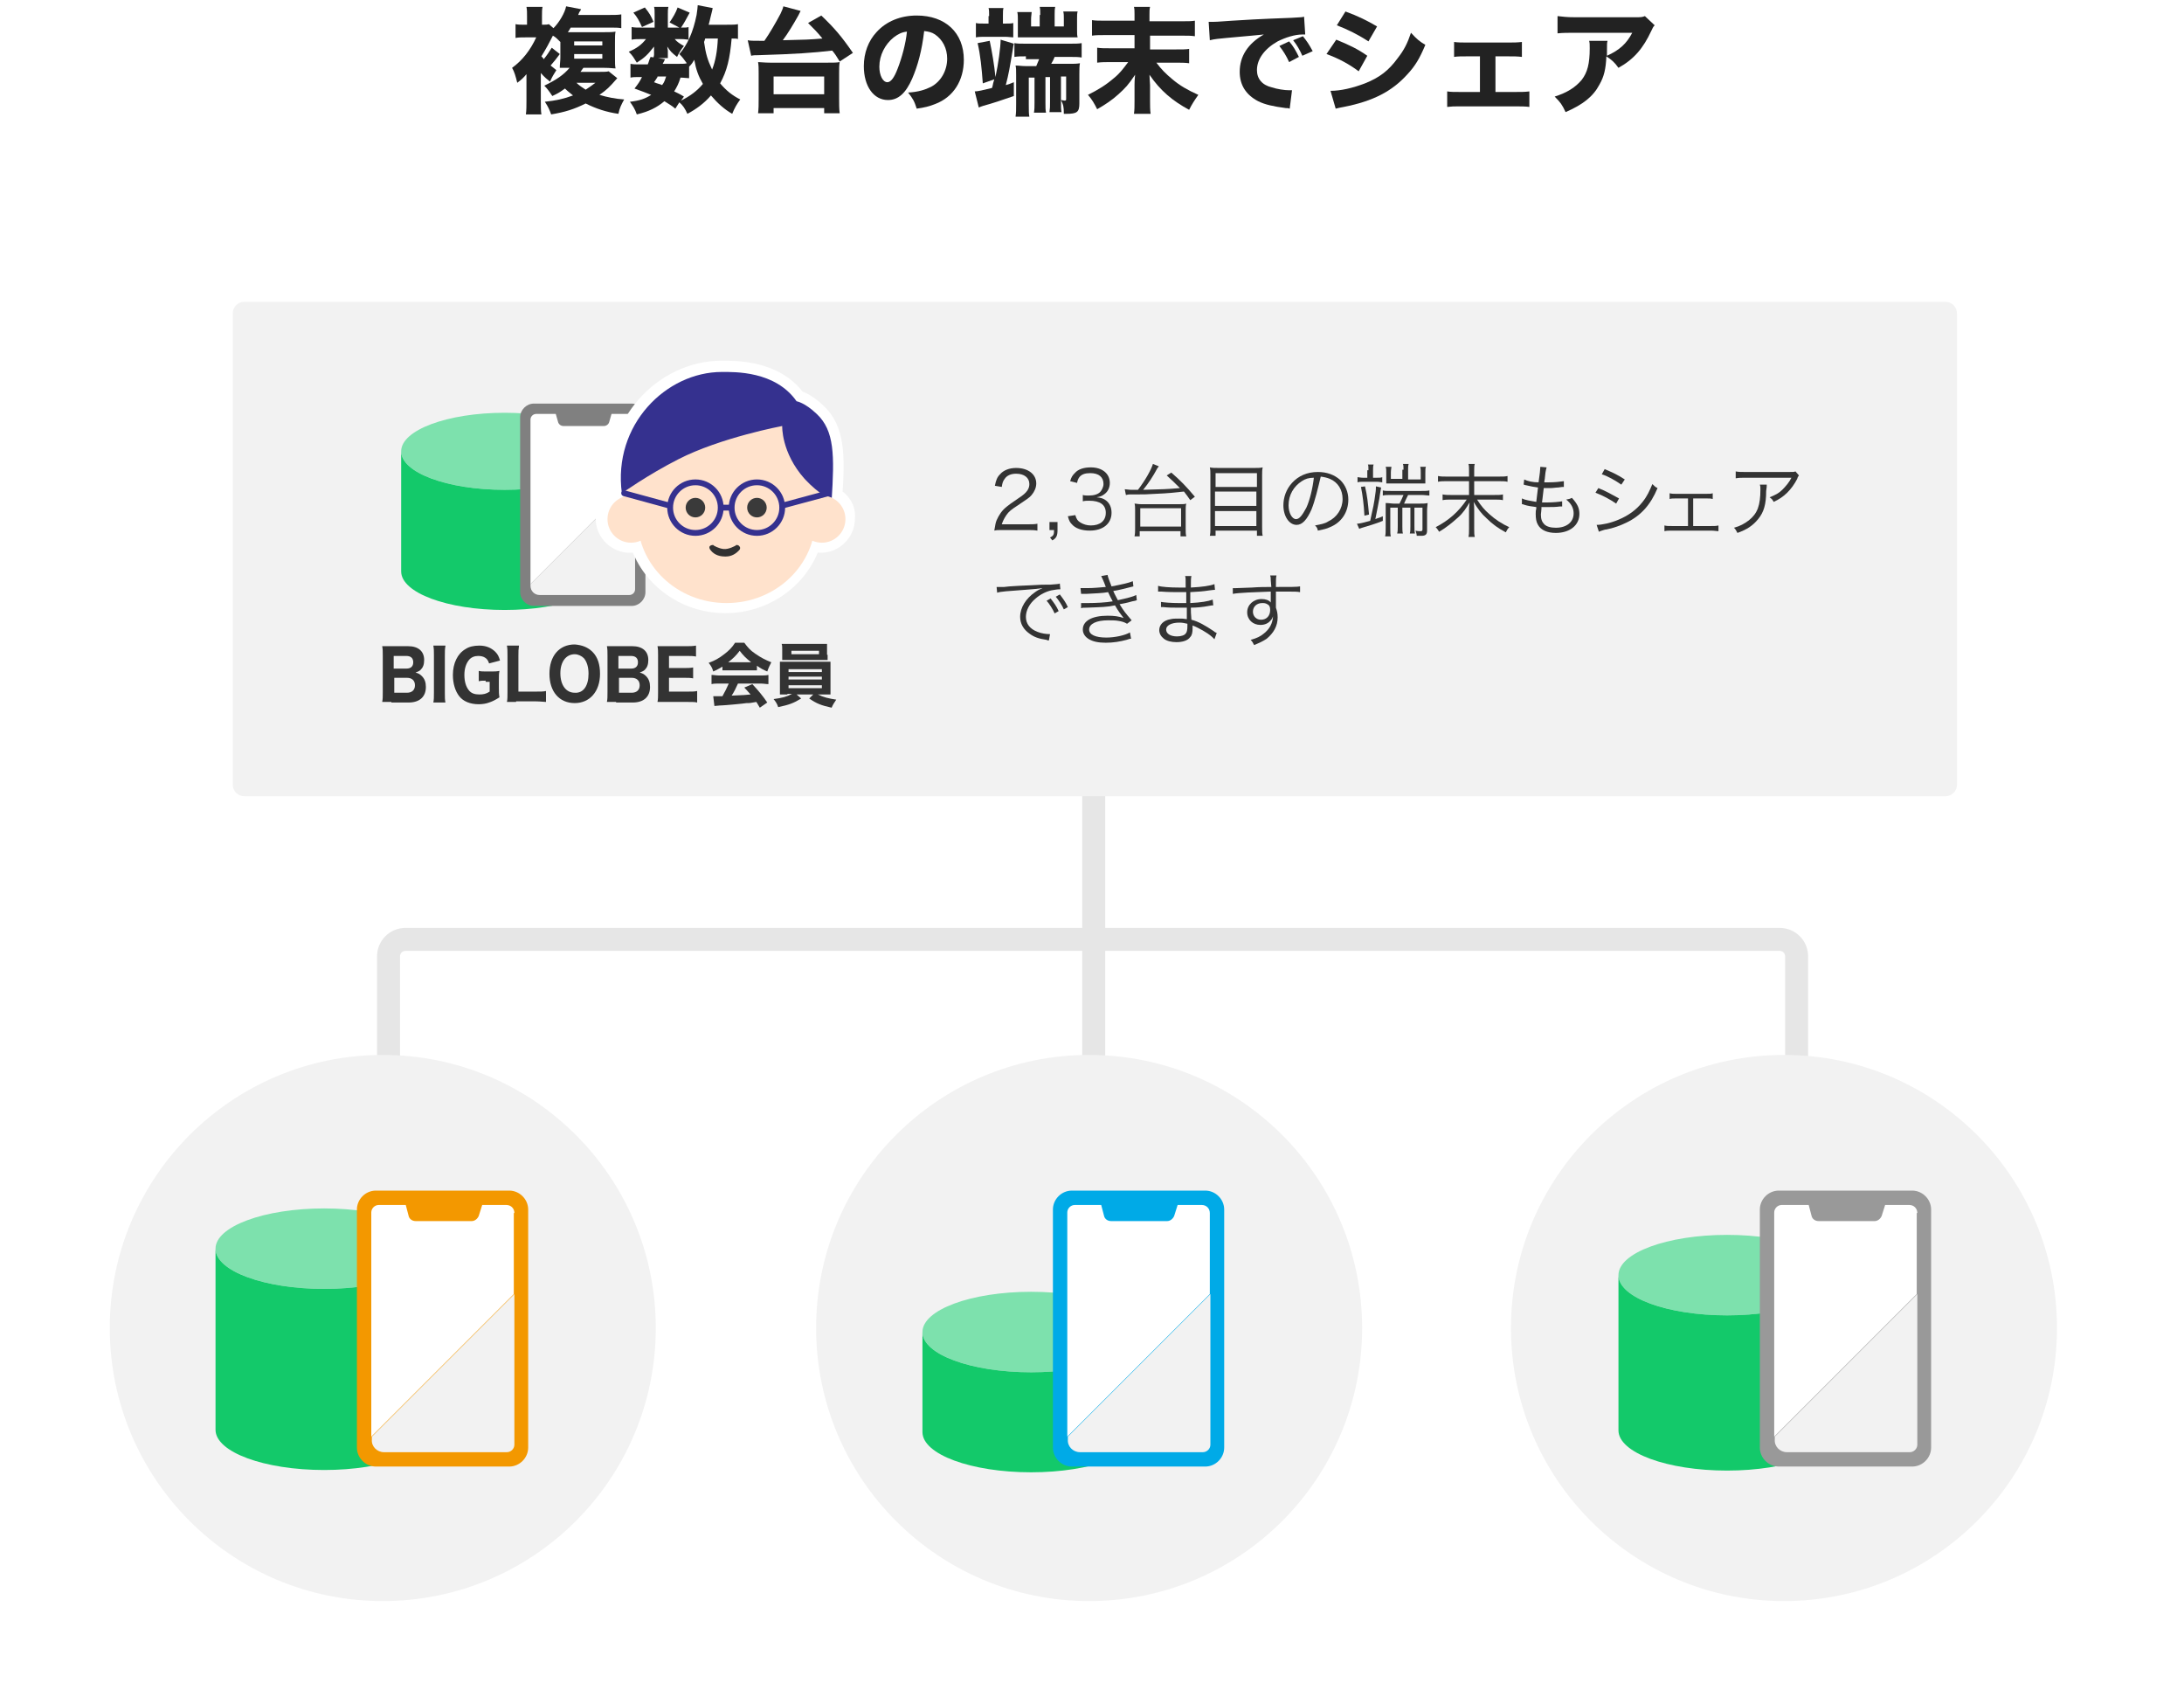 <?xml version="1.0" encoding="utf-8"?>
<!-- Generator: Adobe Illustrator 26.0.3, SVG Export Plug-In . SVG Version: 6.00 Build 0)  -->
<svg version="1.1" id="レイヤー_1" xmlns="http://www.w3.org/2000/svg" xmlns:xlink="http://www.w3.org/1999/xlink" x="0px"
	 y="0px" width="380px" height="294px" viewBox="0 0 380 294" style="enable-background:new 0 0 380 294;" xml:space="preserve">
<style type="text/css">
	.st0{fill:none;stroke:#E6E6E6;stroke-width:4;stroke-miterlimit:10;}
	.st1{fill:#222222;}
	.st2{fill:#F2F2F2;}
	.st3{fill:#7DE1AD;}
	.st4{fill:#13C96A;}
	.st5{fill:#F39800;}
	.st6{fill:#FFFFFF;}
	.st7{fill:#00AAE7;}
	.st8{fill:#999999;}
	.st9{fill:#333333;}
	.st10{fill:#808080;}
	.st11{fill:#FFFFFF;stroke:#FFFFFF;stroke-width:3.704;stroke-linecap:round;stroke-linejoin:round;stroke-miterlimit:10;}
	.st12{fill:#FFE2CC;}
	.st13{fill:#35318F;}
	.st14{fill:#3A3A3A;}
	.st15{fill:none;stroke:#35318F;stroke-width:1.01;stroke-linecap:round;stroke-linejoin:round;stroke-miterlimit:10;}
	.st16{fill:#313131;}
	.st17{fill:none;}
</style>
<line class="st0" x1="190.3" y1="125" x2="190.3" y2="193.9"/>
<g>
	<g>
		<path class="st1" d="M107.4,13.6c-1.4,1.6-1.8,2-3.1,2.9c1.3,0.4,2.8,0.7,4.3,0.8c-0.5,0.9-0.8,1.5-1,2.5
			c-2.1-0.3-3.9-0.9-5.7-1.8c-2,1-3.6,1.5-6,1.9c-0.3-0.8-0.5-1.3-1.1-2.2c1.9-0.2,3.3-0.5,4.9-1.1c-0.6-0.5-0.9-0.7-1.4-1.2
			c-0.7,0.5-1.1,0.8-2.2,1.3c-0.6-0.9-0.9-1.3-1.4-1.8c2.1-1,3.4-1.9,4.4-3.1c-0.9,0-1.5,0-1.7,0c0-0.7,0.1-1.2,0.1-1.8V7.3
			c-0.7-0.7-0.8-0.8-1.3-1.1c-0.6,1.2-1.2,2.3-2,3.6c0.3,0.3,0.3,0.3,0.4,0.5c0.5-0.6,0.9-1.2,1.4-2l1.4,1.1c-0.5,0.7-1,1.3-1.6,2
			c0.4,0.3,0.5,0.4,1,0.8c-0.5,0.8-0.7,1.1-1.1,2c-0.5-0.4-0.9-0.7-1.6-1.5v4.9c0,1,0,1.7,0.1,2.3h-2.7c0.1-0.7,0.1-1.5,0.1-2.4
			v-4.6c-0.5,0.6-0.8,0.9-1.6,1.5c-0.3-1.2-0.5-1.9-0.9-2.6c1.8-1.3,3.2-3.1,4.2-5.3h-1.9c-0.8,0-1.2,0-1.7,0.1V4.2
			c0.4,0.1,0.9,0.1,1.8,0.1h0.2V2.8c0-0.7,0-1.1-0.1-1.6h2.8c-0.1,0.4-0.1,0.9-0.1,1.6v1.5c0.6,0,0.9,0,1.2-0.1l0.8,0.7
			c1-1,2-2.7,2.2-3.8l2.6,0.5c-0.1,0.2-0.1,0.3-0.3,0.5c-0.1,0.2-0.1,0.3-0.2,0.5h5.5c1,0,1.4,0,2-0.1v2.4c-0.6-0.1-0.9-0.1-2-0.1
			h-6.8c-0.2,0.3-0.2,0.4-0.5,0.8h6.3c0.8,0,1.5,0,2-0.1c-0.1,0.4-0.1,1-0.1,2v2.4c0,1.1,0,1.5,0.1,2c-0.5,0-0.9-0.1-1.9-0.1h-3.7
			c-0.2,0.3-0.3,0.4-0.5,0.7h3.4c0.7,0,1.2,0,1.5-0.1L107.4,13.6z M99.9,7.9h4.9V7.2h-4.9V7.9z M99.9,10.2h4.9V9.4h-4.9V10.2z
			 M100.3,14.4c0.5,0.5,1,0.8,1.6,1.2c0.6-0.4,0.9-0.6,1.7-1.2H100.3z"/>
		<path class="st1" d="M116.5,3.9c0.6-0.9,1.1-1.7,1.4-2.6l2.1,0.9c-0.7,1.3-0.9,1.7-1.5,2.6h0.1c0.6,0,1,0,1.2-0.1v2.2
			c-0.3,0-0.6-0.1-1.3-0.1h-1.1c0.4,0.5,0.9,0.8,1.6,1.2c-0.5,0.6-0.8,1.1-1.2,1.9c-1-0.8-1.1-0.9-1.7-1.8c0,0.2,0.1,0.6,0.1,0.7
			v0.6c0,0.2,0,0.5,0,0.7h-2.5c0-0.2,0.1-0.4,0.1-0.6V8.9c0-0.2,0-0.5,0-0.8c-1.1,1.4-1.6,1.9-3,2.8c-0.5-0.8-0.7-1.2-1.4-1.9
			c1.4-0.6,2.2-1.2,3-2.2h-0.8c-0.7,0-1.2,0-1.7,0.1V4.7c0.5,0.1,0.9,0.1,1.7,0.1h2.3V2.5c0-0.6,0-1-0.1-1.3h2.5
			c-0.1,0.4-0.1,0.7-0.1,1.3v2.3h2L116.5,3.9z M128.5,6.8c-0.4-0.1-0.5-0.1-1.2-0.1c-0.3,3.5-0.8,5.6-2,7.8c1,1.2,2.1,2.1,3.5,2.8
			c-0.6,0.8-1,1.5-1.4,2.5c-1.4-0.8-2.6-1.9-3.7-3.2c-1.2,1.4-2.6,2.4-4.1,3.2c-0.4-0.9-0.8-1.5-1.4-2l-0.7,1.1
			c-0.7-0.6-1-0.7-1.9-1.3c-1.3,1.1-2.7,1.8-4.8,2.3c-0.3-0.9-0.7-1.5-1.2-2.2c1.7-0.2,2.6-0.5,3.7-1.2c-1-0.4-1.5-0.6-2.9-1.1
			c0.7-0.9,0.9-1.2,1.3-2h-0.4c-0.7,0-1.2,0-1.6,0.1v-2.4c0.5,0.1,0.9,0.1,1.6,0.1h1.4c0.2-0.4,0.2-0.7,0.5-1.3l2.5,0.4
			c-0.2,0.4-0.2,0.5-0.4,0.8h2.9c0.6,0,1,0,1.3-0.1c-0.5-0.7-0.8-1.1-1.3-1.6c1.4-1.6,2.4-3.8,3-6.8c0.1-0.7,0.2-1.4,0.2-1.7
			l2.6,0.5c0,0.1-0.1,0.5-0.4,1.7c-0.1,0.4-0.1,0.5-0.3,1.2h3.2c1,0,1.4,0,1.9-0.1V6.8z M112.2,1.3c0.8,1,1.1,1.5,1.5,2.5l-2,0.9
			c-0.5-1.1-0.8-1.7-1.5-2.5L112.2,1.3z M114.4,13.4c-0.2,0.3-0.3,0.5-0.6,0.9c0.7,0.3,1,0.3,1.4,0.5c0.4-0.5,0.5-0.9,0.7-1.5H114.4
			z M118.5,17.5c1.6-0.8,2.8-1.7,3.8-2.9c-0.8-1.4-1.2-2.5-1.5-4.2c-0.3,0.5-0.4,0.7-0.9,1.2v2c-0.4,0-0.9-0.1-1.5-0.1
			c-0.3,1-0.6,1.6-1.1,2.4c0.6,0.3,0.9,0.4,1.7,0.9L118.5,17.5z M122.7,6.7c-0.1,0.3-0.1,0.4-0.2,0.6c0.3,2.1,0.6,3.1,1.4,4.8
			c0.6-1.5,0.9-3.2,1-5.4H122.7z"/>
		<path class="st1" d="M130.1,7c0.4,0.1,1.1,0.1,2.1,0.1c0.1,0,0.2,0,0.8,0c0.9-1.3,1.9-3,2.8-4.7c0.2-0.5,0.4-0.8,0.5-1.3l3,0.8
			c-0.1,0.2-0.1,0.2-0.4,0.8c-0.9,1.6-1.8,3.1-2.7,4.3c4.2-0.1,4.5-0.1,6.9-0.3c-0.9-1.1-1.4-1.6-2.5-2.7l2.3-1.3
			c2.3,2.2,3.5,3.6,5.5,6.5l-2.3,1.5c-0.6-1-0.8-1.3-1.3-1.9c-3.5,0.4-6.3,0.6-12.9,0.8c-0.5,0-0.8,0-1.2,0.1L130.1,7z M131.9,19.7
			c0.1-0.8,0.1-1.5,0.1-2.5v-4.5c0-0.8,0-1.3-0.1-1.9c0.4,0,1.1,0.1,2.1,0.1h10c1,0,1.6,0,2.1-0.1c-0.1,0.6-0.1,1-0.1,1.9v4.5
			c0,1.1,0,1.7,0.1,2.5h-2.7v-0.9h-8.8v0.9H131.9z M134.6,16.4h8.8v-3.1h-8.8V16.4z"/>
		<path class="st1" d="M158.7,13.7c-1.1,2.5-2.4,3.7-4.2,3.7c-2.5,0-4.2-2.4-4.2-5.9c0-2.3,0.8-4.4,2.2-5.9c1.7-1.9,4.2-2.9,7-2.9
			c5,0,8.2,3,8.2,7.7c0,3.6-1.8,6.5-5,7.7c-1,0.4-1.8,0.6-3.2,0.8c-0.4-1.3-0.7-1.8-1.5-2.8c1.8-0.1,3-0.5,4-1
			c1.7-0.9,2.8-2.8,2.8-4.9c0-1.8-0.8-3.3-2.1-4.2c-0.6-0.4-1.1-0.5-1.9-0.6C160.4,8.8,159.7,11.4,158.7,13.7z M155.5,6.5
			c-1.5,1.2-2.5,3.1-2.5,5.1c0,1.5,0.6,2.7,1.4,2.7c0.6,0,1.2-0.8,1.8-2.4c0.7-1.8,1.4-4.3,1.6-6.4C156.9,5.6,156.3,5.9,155.5,6.5z"
			/>
		<path class="st1" d="M169.6,15.9c0.5,0,1.4-0.2,3-0.6c0.1-0.3,0.1-0.3,0.2-0.8c0-0.1,0.1-0.3,0.2-0.7l-2,0.7
			c-0.2-2.7-0.4-4.8-0.9-7l2.1-0.4c0.4,1.9,0.8,4.2,1,6.3c0.5-2.3,0.9-5.2,0.9-6.5l2.3,0.7c-0.1,0.3-0.1,0.5-0.2,1.1
			c-0.5,3-0.7,4.2-1.2,6.1c0.4-0.1,0.7-0.2,1.4-0.5l0,2.4c-2,0.7-3.8,1.3-5.3,1.7c-0.3,0.1-0.6,0.2-0.8,0.3L169.6,15.9z M172.1,2.8
			c0-0.6,0-1.1-0.1-1.4h2.6c-0.1,0.3-0.1,0.7-0.1,1.4v1.3h0.5c0.6,0,1,0,1.3-0.1v2.5c-0.3,0-0.9-0.1-1.4-0.1h-3.6
			c-0.5,0-1,0-1.5,0.1V4c0.3,0.1,0.7,0.1,1.3,0.1h0.9V2.8z M178.5,9.8c-0.8,0-1.4,0-2,0.1V7.5c0.5,0.1,1.1,0.1,2,0.1h7.6
			c0.9,0,1.6,0,2.1-0.1v2.5c-0.6-0.1-1.1-0.1-2-0.1h-2.7c-0.2,0.5-0.3,0.7-0.6,1.2h3.1c0.9,0,1.3,0,1.9-0.1
			c-0.1,0.5-0.1,1.1-0.1,1.9v5.1c0,1.5-0.4,1.8-2.3,1.8h-0.4c0-1.3-0.1-1.6-0.5-2.4c0.2,0,0.5,0.1,0.6,0.1c0.3,0,0.3-0.1,0.3-0.3
			v-3.9h-0.9v4.4c0,0.9,0,1.3,0.1,1.8h-2.1c0.1-0.7,0.1-0.9,0.1-1.8v-4.3h-0.8v4.4c0,0.9,0,1.3,0.1,1.8h-2.1c0.1-0.6,0.1-1,0.1-1.8
			v-4.3H179v4.6c0,1.2,0,1.7,0.1,2.2h-2.4c0.1-0.7,0.1-1.2,0.1-2.3v-4.9c0-0.9,0-1.3-0.1-1.7c0.6,0,1,0.1,1.8,0.1h1.8
			c0.2-0.5,0.3-0.7,0.5-1.2H178.5z M181,2.6c0-0.6,0-1-0.1-1.4h2.7c-0.1,0.4-0.1,0.8-0.1,1.4v2h1.6V3.2c0-0.5,0-0.8-0.1-1.2h2.5
			c-0.1,0.3-0.1,0.7-0.1,1.3v1.9c0,0.7,0,0.9,0.1,1.3c-0.7,0-0.7,0-1.4,0h-7.6c-0.6,0-0.9,0-1.4,0c0-0.4,0-0.6,0-1.2V3.4
			c0-0.5,0-0.9-0.1-1.3h2.5c0,0.3-0.1,0.7-0.1,1.2v1.3h1.5V2.6z"/>
		<path class="st1" d="M205.4,3.7c1.3,0,1.9,0,2.5-0.1v2.7c-0.7-0.1-1.2-0.1-2.5-0.1h-5.3v2.4h4.3c1.3,0,2,0,2.5-0.1V11
			c-0.7-0.1-1.4-0.1-2.5-0.1h-3.2c0.9,1.2,1.6,1.9,2.8,2.9c1.3,1.1,2.7,1.9,4.5,2.7c-0.7,1-1.1,1.6-1.6,2.6c-2.8-1.5-5-3.3-6.9-6.1
			c0,0.5,0.1,1.5,0.1,1.8v2.8c0,0.8,0,1.5,0.1,2.2h-2.9c0.1-0.7,0.1-1.3,0.1-2.2v-2.8c0-1,0.1-1.6,0.1-1.8c-1.2,1.8-1.7,2.3-2.9,3.4
			c-1.1,1-2.3,1.8-3.7,2.6c-0.5-1-0.9-1.7-1.6-2.5c1.8-0.9,3.1-1.7,4.5-2.9c1-0.8,1.6-1.6,2.5-2.8h-2.9c-1.1,0-1.7,0-2.5,0.1V8.3
			c0.7,0.1,1.2,0.1,2.5,0.1h4V6.1h-4.9c-1.2,0-1.8,0-2.5,0.1V3.5c0.6,0.1,1.2,0.1,2.5,0.1h4.9V2.5c0-0.6,0-0.9-0.1-1.3h2.8
			c-0.1,0.4-0.1,0.7-0.1,1.3v1.2H205.4z"/>
		<path class="st1" d="M210.3,3.8c0.5,0,0.7,0,0.8,0c0.4,0,0.5,0,3.3-0.2c1.4-0.1,4.8-0.3,10.3-0.5c1.8-0.1,1.9-0.1,2.2-0.2l0.2,3.1
			c-0.2,0-0.3,0-0.5,0c-1.3,0-2.9,0.5-4.3,1.2c-2.3,1.3-3.6,3.1-3.6,5c0,1.5,0.9,2.6,2.6,3c0.9,0.3,2.2,0.5,3,0.5c0.1,0,0.3,0,0.5,0
			l-0.4,3.2c-0.3-0.1-0.3-0.1-0.7-0.1c-2.2-0.3-3.6-0.6-4.8-1.2c-2.1-1.1-3.2-2.8-3.2-5.1c0-2.7,1.4-4.9,4.2-6.5
			c-2,0.2-2.1,0.2-6.5,0.6c-1.1,0.1-2.2,0.2-2.9,0.4L210.3,3.8z M224.3,10.8c-0.5-1.1-1-1.9-1.7-2.8l1.7-0.8
			c0.7,0.8,1.1,1.5,1.7,2.7L224.3,10.8z M226.6,9.7c-0.5-1.1-0.9-1.8-1.6-2.7l1.7-0.7c0.7,0.9,1,1.3,1.7,2.6L226.6,9.7z"/>
		<path class="st1" d="M232.5,6.9c2.2,0.9,3.7,1.6,5.4,2.8l-1.5,2.7c-1.6-1.2-3.4-2.2-5.6-3L232.5,6.9z M231.5,15.8
			c1.8,0,3.9-0.5,6-1.3c2.5-1,4.1-2.2,5.7-4.4c1.1-1.4,1.7-2.6,2.3-4.4c1.1,1.2,1.5,1.5,2.5,2.1c-1,2.4-1.8,3.7-3.1,5.1
			c-2.7,3-6,4.7-11.1,5.7c-0.6,0.1-1,0.2-1.4,0.3L231.5,15.8z M234.1,2c2.2,0.8,3.8,1.6,5.5,2.6l-1.5,2.6c-2-1.3-3.7-2.1-5.5-2.8
			L234.1,2z"/>
		<path class="st1" d="M260.3,16h3.1c1.3,0,1.9,0,2.7-0.1v2.7c-0.7-0.1-1.5-0.1-2.8-0.1h-9c-1.5,0-1.6,0-2.5,0.1v-2.7
			c0.7,0.1,1.1,0.1,2.5,0.1h3.2V9.8h-2c-1.2,0-1.9,0-2.5,0.1V7.3c0.7,0.1,1.3,0.1,2.5,0.1h6.7c1.2,0,1.7,0,2.6-0.1v2.6
			c-0.8-0.1-1.4-0.1-2.6-0.1h-2V16z"/>
		<path class="st1" d="M287.9,4.4c-0.3,0.3-0.3,0.4-0.6,1c-1.4,3-3,4.9-5.7,6.4c-0.7-1-1.2-1.4-2.1-2c-0.1,2.2-0.4,3.5-1.2,4.9
			c-1.1,2.1-2.9,3.5-5.9,4.8c-0.6-1.3-0.9-1.7-1.9-2.7c2.2-0.7,3.6-1.6,4.7-2.9c1-1.3,1.4-2.8,1.4-5.5c0-0.7,0-0.9-0.1-1.3h3.2
			c-0.1,0.4-0.1,0.5-0.1,1.7c0,0.1,0,0.4,0,0.9c2.2-1,3.4-2.1,4.4-4h-9.9c-1.2,0-2.2,0-3.1,0.1v-3c1,0.1,1.5,0.2,3.1,0.2h10.3
			c1.1,0,1.3,0,1.8-0.2L287.9,4.4z"/>
	</g>
</g>
<g>
	<path class="st0" d="M67.6,194.4v-28c0-1.7,1.3-3,3-3h239c1.7,0,3,1.3,3,3v28"/>
</g>
<circle class="st2" cx="66.6" cy="231" r="47.5"/>
<circle class="st2" cx="189.5" cy="231" r="47.5"/>
<circle class="st2" cx="310.4" cy="231" r="47.5"/>
<g>
	<g>
		<ellipse class="st3" cx="56.4" cy="217.2" rx="18.9" ry="7"/>
		<path class="st4" d="M37.5,248.7c0,3.9,8.5,7,18.9,7s18.9-3.1,18.9-7v-31.5c0,3.9-8.5,7-18.9,7s-18.9-3.1-18.9-7V248.7z"/>
	</g>
</g>
<g>
	<path class="st5" d="M88.6,207.1H65.4c-1.8,0-3.3,1.5-3.3,3.3v41.4c0,1.8,1.5,3.3,3.3,3.3h23.2c1.8,0,3.3-1.5,3.3-3.3v-41.4
		C91.9,208.6,90.4,207.1,88.6,207.1z"/>
	<g>
		<path class="st6" d="M89.5,211c0-0.8-0.6-1.4-1.4-1.4h-4.2l-0.6,1.9c-0.2,0.5-0.7,0.9-1.2,0.9h-9.8c-0.6,0-1.1-0.4-1.2-0.9
			l-0.5-1.9h-4.7c-0.7,0-1.3,0.6-1.3,1.3v39l24.8-24.8V211z"/>
		<path class="st2" d="M66.8,252.6h21.4c0.7,0,1.3-0.6,1.3-1.3v-26.2l-24.8,24.8v0.5C64.6,251.6,65.6,252.6,66.8,252.6z"/>
	</g>
</g>
<g>
	<g>
		<ellipse class="st3" cx="179.4" cy="231.7" rx="18.9" ry="7"/>
		<path class="st4" d="M160.5,249.1c0,3.9,8.5,7,18.9,7s18.9-3.1,18.9-7v-17.4c0,3.9-8.5,7-18.9,7s-18.9-3.1-18.9-7V249.1z"/>
	</g>
</g>
<g>
	<path class="st7" d="M209.7,207.1h-23.2c-1.8,0-3.3,1.5-3.3,3.3v41.4c0,1.8,1.5,3.3,3.3,3.3h23.2c1.8,0,3.3-1.5,3.3-3.3v-41.4
		C213,208.6,211.5,207.1,209.7,207.1z"/>
	<g>
		<path class="st6" d="M210.5,211c0-0.8-0.6-1.4-1.4-1.4h-4.2l-0.6,1.9c-0.2,0.5-0.7,0.9-1.2,0.9h-9.8c-0.6,0-1.1-0.4-1.2-0.9
			l-0.5-1.9H187c-0.7,0-1.3,0.6-1.3,1.3v39l24.8-24.8V211z"/>
		<path class="st2" d="M187.9,252.6h21.4c0.7,0,1.3-0.6,1.3-1.3v-26.2l-24.8,24.8v0.5C185.7,251.6,186.7,252.6,187.9,252.6z"/>
	</g>
</g>
<g>
	<g>
		<ellipse class="st3" cx="300.5" cy="221.8" rx="18.9" ry="7"/>
		<path class="st4" d="M281.6,248.8c0,3.9,8.5,7,18.9,7c10.4,0,18.9-3.1,18.9-7v-27c0,3.9-8.5,7-18.9,7c-10.4,0-18.9-3.1-18.9-7
			V248.8z"/>
	</g>
</g>
<g>
	<path class="st8" d="M332.7,207.1h-23.2c-1.8,0-3.3,1.5-3.3,3.3v41.4c0,1.8,1.5,3.3,3.3,3.3h23.2c1.8,0,3.3-1.5,3.3-3.3v-41.4
		C336,208.6,334.5,207.1,332.7,207.1z"/>
	<g>
		<path class="st6" d="M333.6,211c0-0.8-0.6-1.4-1.4-1.4h-4.2l-0.6,1.9c-0.2,0.5-0.7,0.9-1.2,0.9h-9.8c-0.6,0-1.1-0.4-1.2-0.9
			l-0.5-1.9H310c-0.7,0-1.3,0.6-1.3,1.3v39l24.8-24.8V211z"/>
		<path class="st2" d="M310.9,252.6h21.4c0.7,0,1.3-0.6,1.3-1.3v-26.2l-24.8,24.8v0.5C308.7,251.6,309.7,252.6,310.9,252.6z"/>
	</g>
</g>
<path class="st2" d="M338.5,138.5h-296c-1.1,0-2-0.9-2-2v-82c0-1.1,0.9-2,2-2h296c1.1,0,2,0.9,2,2v82
	C340.5,137.6,339.6,138.5,338.5,138.5z"/>
<g>
	<path class="st9" d="M174.5,92.2c-0.9,0-1.1,0-1.5,0.1c0.2-1.1,0.2-1.3,0.4-1.8c0.4-0.9,0.9-1.7,1.8-2.4c0.5-0.4,0.5-0.4,2.1-1.5
		c1.4-0.9,1.8-1.6,1.8-2.4c0-1.1-0.9-1.8-2.3-1.8c-0.9,0-1.6,0.3-2,0.9c-0.3,0.4-0.4,0.7-0.5,1.4l-1.2-0.2c0.2-1,0.4-1.5,0.9-2
		c0.6-0.7,1.6-1.1,2.8-1.1c2.1,0,3.5,1.1,3.5,2.7c0,0.7-0.3,1.4-0.8,2c-0.4,0.5-0.8,0.7-2.4,1.8c-1.1,0.7-1.6,1.1-2,1.7
		c-0.4,0.6-0.6,1-0.8,1.6h4.5c0.7,0,1.2,0,1.7-0.1v1.2c-0.6-0.1-1-0.1-1.7-0.1H174.5z"/>
	<path class="st9" d="M184,92.2c0,1-0.2,1.4-0.9,1.8l-0.4-0.5c0.6-0.3,0.7-0.5,0.7-1.3h-0.8v-1.4h1.4V92.2z"/>
	<path class="st9" d="M187.1,89.6c0.2,0.7,0.4,1,0.9,1.3c0.5,0.3,1.1,0.5,1.8,0.5c1.6,0,2.6-0.8,2.6-2.2c0-1.4-1-2.1-2.9-2.1
		c-0.4,0-0.7,0-1.1,0.1v-1.1c0.3,0.1,0.7,0.1,1,0.1c0.9,0,1.6-0.2,2-0.6c0.3-0.3,0.6-0.9,0.6-1.4c0-1.2-0.8-1.9-2.3-1.9
		c-0.9,0-1.5,0.2-1.9,0.7c-0.2,0.3-0.3,0.5-0.4,1l-1.2-0.3c0.2-0.7,0.4-1,0.8-1.4c0.6-0.7,1.6-1,2.8-1c2,0,3.3,1.1,3.3,2.7
		c0,0.9-0.4,1.6-1,2c-0.4,0.3-0.7,0.4-1.3,0.5c0.8,0.1,1.2,0.2,1.7,0.6c0.6,0.5,0.9,1.2,0.9,2.1c0,1.9-1.5,3.1-3.8,3.1
		c-1.4,0-2.5-0.4-3.1-1.1c-0.3-0.3-0.5-0.6-0.7-1.4L187.1,89.6z"/>
	<path class="st9" d="M198,85.2c1.3-1.7,2.3-3.5,2.6-4.5l1,0.4c0,0.1,0,0.1-0.2,0.3c-0.8,1.5-1.6,2.7-2.5,3.8c3.7-0.1,4-0.1,6.4-0.3
		c-1-1-1.3-1.3-2.3-2.2l0.8-0.5c1.6,1.4,2.5,2.3,4.1,4.2l-0.8,0.6c-0.5-0.7-0.7-1-1.1-1.5c-1.9,0.2-2.6,0.3-5,0.4
		c-1.4,0.1-2.1,0.1-3.2,0.1c-0.3,0-0.7,0-1.2,0c-0.2,0-0.2,0-0.7,0.1l-0.2-1c0.3,0,0.7,0.1,1.1,0.1l0.3,0H198z M197.4,93.3
		c0.1-0.5,0.1-0.9,0.1-1.3v-3.3c0-0.4,0-0.8-0.1-1.1c0.3,0,0.6,0.1,1.1,0.1h6.8c0.5,0,0.8,0,1.1-0.1c-0.1,0.4-0.1,0.7-0.1,1.1V92
		c0,0.5,0,0.9,0.1,1.3h-1v-0.9h-7.1v0.9H197.4z M198.4,91.6h7.1v-3.2h-7.1V91.6z"/>
	<path class="st9" d="M218.2,81.4c0.7,0,1,0,1.5-0.1c-0.1,0.4-0.1,0.8-0.1,1.3v9.1c0,0.7,0,1.1,0.1,1.5h-1v-0.9h-7.2v0.9h-1
		c0.1-0.4,0.1-0.8,0.1-1.4v-9.1c0-0.6,0-1-0.1-1.4c0.4,0.1,0.9,0.1,1.5,0.1H218.2z M218.7,84.7v-2.4h-7.2v2.4H218.7z M211.4,88h7.2
		v-2.5h-7.2V88z M211.4,91.5h7.2v-2.6h-7.2V91.5z"/>
	<path class="st9" d="M228.2,88.6c-0.8,1.8-1.6,2.7-2.6,2.7c-1.3,0-2.3-1.5-2.3-3.4c0-1.4,0.5-2.8,1.5-3.9c1.1-1.2,2.6-1.9,4.5-1.9
		c1.6,0,2.9,0.5,3.9,1.4c0.9,0.9,1.4,2.1,1.4,3.4c0,2.2-1.2,4-3.2,4.8c-0.6,0.3-1.2,0.4-2.1,0.6c-0.1-0.5-0.2-0.6-0.5-0.9
		c1-0.2,1.7-0.3,2.3-0.7c1.5-0.7,2.5-2.2,2.5-3.9c0-1.6-0.8-2.9-2.2-3.5c-0.5-0.2-0.9-0.3-1.6-0.4C229.3,85,228.8,87.1,228.2,88.6z
		 M226.5,83.7c-1.4,0.9-2.3,2.4-2.3,4.2c0,1.3,0.6,2.4,1.3,2.4c0.6,0,1.1-0.7,1.8-2c0.6-1.3,1.1-3.4,1.3-5.2
		C227.7,83.1,227.1,83.3,226.5,83.7z"/>
	<path class="st9" d="M236.1,91.1c0.4,0,1.2-0.2,2.3-0.5c0.5-2.2,0.7-3.1,0.9-4.7c0.1-0.6,0.1-1,0.1-1.3l0.9,0.2
		c0,0.2-0.1,0.4-0.3,1.9c-0.2,1.2-0.4,2-0.7,3.6c0.4-0.2,0.7-0.2,1.3-0.5v0.8c-1.2,0.5-2.6,0.9-3.6,1.2c-0.2,0.1-0.4,0.1-0.5,0.2
		L236.1,91.1z M238.1,81.8c0-0.4,0-0.9-0.1-1h1c-0.1,0.3-0.1,0.5-0.1,1v1.3h0.7c0.4,0,0.7,0,0.9-0.1v0.9c-0.2,0-0.5-0.1-0.9-0.1
		h-2.4c-0.4,0-0.7,0-1,0.1v-0.9c0.2,0,0.5,0.1,0.9,0.1h0.8V81.8z M237.5,84.6c0.4,1.7,0.5,2.8,0.7,4.9l-0.8,0.2
		c-0.1-1.9-0.3-3.5-0.6-5L237.5,84.6z M242,86.1c-0.7,0-1,0-1.4,0.1v-0.9c0.3,0.1,0.6,0.1,1.4,0.1h5.3c0.7,0,1.1,0,1.4-0.1v0.9
		c-0.3,0-0.8-0.1-1.4-0.1h-2.3c-0.3,0.6-0.4,0.8-0.7,1.5h2.7c0.6,0,1,0,1.4-0.1c0,0.3-0.1,0.7-0.1,1.4v3.4c0,0.7-0.3,0.9-1,0.9
		c-0.2,0-0.5,0-0.8,0c0-0.3-0.1-0.5-0.2-0.9c0.3,0.1,0.7,0.1,0.9,0.1c0.2,0,0.3-0.1,0.3-0.3v-3.8h-1.4v3.2c0,0.6,0,1,0.1,1.3h-0.9
		c0.1-0.4,0.1-0.7,0.1-1.3v-3.2H244v3.2c0,0.6,0,1,0.1,1.3h-1c0.1-0.4,0.1-0.7,0.1-1.3v-3.2h-1.3v3.5c0,0.8,0,1.2,0.1,1.5h-1
		c0.1-0.4,0.1-0.8,0.1-1.5v-3c0-0.5,0-1,0-1.3c0.6,0,1,0.1,1.4,0.1h1c0.3-0.6,0.5-1,0.7-1.5H242z M244.2,81.7c0-0.5,0-0.7-0.1-1h1
		c-0.1,0.3-0.1,0.6-0.1,1v1.7h2.2v-1.2c0-0.4,0-0.7-0.1-1h1c-0.1,0.2-0.1,0.5-0.1,1v1.1c0,0.4,0,0.6,0,0.8c-0.1,0-0.1,0-0.4,0
		c-0.1,0-0.4,0-0.6,0h-4.8c-0.6,0-0.7,0-1,0c0-0.3,0-0.5,0-0.8v-1.1c0-0.4,0-0.7-0.1-1h1c0,0.2-0.1,0.5-0.1,1v1.1h2V81.7z"/>
	<path class="st9" d="M260.7,82.9c0.8,0,1.2,0,1.6-0.1v1c-0.4-0.1-0.9-0.1-1.6-0.1h-4.2v2.4h3.4c0.8,0,1.2,0,1.6-0.1v1
		c-0.4-0.1-0.9-0.1-1.6-0.1H257c0.7,1.1,1.3,1.8,2.1,2.5c1.1,1,2.2,1.7,3.5,2.3c-0.3,0.3-0.4,0.5-0.6,0.9c-1.3-0.7-2.3-1.4-3.3-2.4
		c-1-0.9-1.5-1.6-2.3-2.9c0.1,0.6,0.1,1.1,0.1,1.6V92c0,0.6,0,1,0.1,1.4h-1.1c0.1-0.4,0.1-0.8,0.1-1.4v-3c0-0.5,0-0.9,0.1-1.6
		c-0.6,1-1.1,1.8-2,2.6c-1,0.9-2.1,1.8-3.3,2.5c-0.2-0.3-0.3-0.5-0.6-0.8c2.3-1.2,4-2.7,5.4-4.8h-2.7c-0.6,0-1,0-1.5,0.1v-1
		c0.5,0.1,0.9,0.1,1.5,0.1h3.1v-2.4h-3.9c-0.6,0-1,0-1.5,0.1v-1c0.5,0.1,0.9,0.1,1.5,0.1h3.9v-1.1c0-0.5,0-0.8-0.1-1.1h1.1
		c-0.1,0.3-0.1,0.6-0.1,1.1v1.1H260.7z"/>
	<path class="st9" d="M264.8,86.7c0.6,0.3,1.4,0.4,2.5,0.6c0.1-0.7,0.2-1.8,0.3-2.5c-0.7-0.1-1.3-0.2-2.1-0.4
		c-0.2,0-0.2-0.1-0.4-0.1l0.1-0.9c0.6,0.3,1.5,0.5,2.5,0.5c0.2-1.3,0.3-2.3,0.3-2.6v-0.1l1.1,0.1c-0.1,0.3-0.1,0.4-0.2,0.9
		c0,0.1,0,0.1-0.1,0.9c0,0.3-0.1,0.4-0.1,0.8c0.4,0,0.6,0,0.8,0c1,0,1.9-0.1,2.6-0.2l0,1c-0.3,0-0.3,0-1,0.1c-0.4,0-0.9,0.1-1.3,0.1
		c-0.2,0-0.5,0-1.2,0c-0.2,1.6-0.2,1.8-0.3,2.5c0.5,0,0.7,0,0.9,0c1,0,2-0.1,2.6-0.2l0,0.9c-0.1,0-0.2,0-0.4,0
		c-0.7,0.1-1.3,0.1-2,0.1c-0.4,0-0.6,0-1.2,0c0,0.1,0,0.1,0,0.3c0,0.3-0.1,0.8-0.1,1c0,0.8,0.2,1.3,0.6,1.7c0.4,0.4,1.1,0.6,2,0.6
		c1.9,0,3.1-1,3.1-2.5c0-0.9-0.4-1.7-1.3-2.4c0.5-0.1,0.6-0.1,1-0.3c1,1.1,1.3,1.8,1.3,2.8c0,2-1.7,3.3-4.1,3.3
		c-1.5,0-2.6-0.5-3.1-1.4c-0.3-0.5-0.4-1.1-0.4-1.9c0-0.3,0-0.6,0.1-0.9c0-0.2,0-0.2,0-0.3c-0.8-0.1-1.5-0.2-2.1-0.4
		c-0.2-0.1-0.3-0.1-0.4-0.1L264.8,86.7z"/>
	<path class="st9" d="M278.1,84.9c1.3,0.5,2.3,1.1,3.6,1.8l-0.5,0.9c-1-0.7-2.3-1.4-3.6-1.9L278.1,84.9z M277.8,91.3
		c0.9,0,2.4-0.3,3.8-0.9c1.7-0.7,3.1-1.7,4.2-3.1c0.8-1,1.2-1.9,1.7-3.1c0.4,0.4,0.5,0.5,0.9,0.7c-1.2,2.9-2.9,4.8-5.4,6
		c-1,0.5-2.4,1-3.5,1.2c-0.2,0-0.5,0.1-0.8,0.2c-0.3,0.1-0.3,0.1-0.5,0.2L277.8,91.3z M279.2,81.6c1.4,0.6,2.3,1,3.5,1.8l-0.6,0.9
		c-1-0.7-2.4-1.5-3.4-1.8L279.2,81.6z"/>
	<path class="st9" d="M294.7,91.5h3c0.7,0,0.9,0,1.3-0.1v1c-0.3,0-0.7-0.1-1.3-0.1h-6.8c-0.6,0-0.9,0-1.3,0.1v-1
		c0.4,0.1,0.6,0.1,1.3,0.1h2.8v-4.8h-2c-0.6,0-0.9,0-1.2,0.1v-1c0.4,0.1,0.7,0.1,1.2,0.1h5.1c0.6,0,0.9,0,1.2-0.1v1
		c-0.4-0.1-0.5-0.1-1.2-0.1h-2.2V91.5z"/>
	<path class="st9" d="M307.4,84.4c0,0.3,0,0.3-0.1,1c0,2.3-0.4,3.7-1.4,4.9c-0.9,1.1-1.9,1.8-3.6,2.4c-0.2-0.4-0.3-0.6-0.6-0.9
		c1.1-0.3,1.8-0.7,2.6-1.3c1.5-1.2,2-2.6,2-5.4c0-0.4,0-0.5-0.1-0.8H307.4z M313,82.7c-0.1,0.2-0.2,0.2-0.3,0.6
		c-1,1.9-2.3,3.2-4.1,4c-0.2-0.4-0.3-0.5-0.7-0.8c1-0.4,1.6-0.7,2.2-1.3c0.6-0.6,1.2-1.3,1.6-2.1h-8c-0.8,0-1.1,0-1.7,0.1V82
		c0.5,0.1,0.9,0.1,1.7,0.1h7.5c0.9,0,0.9,0,1.2-0.1L313,82.7z"/>
	<path class="st9" d="M173.4,102.1c0.3,0,0.4,0,0.5,0c0.2,0,0.4,0,0.8,0c0.8-0.1,0.9-0.1,2.6-0.2l2.2-0.1c1.7-0.1,1.9-0.1,2.4-0.1
		l0.8,0c1.2-0.1,1.5-0.1,1.7-0.2l0.1,1c-0.6,0-1,0.1-1.6,0.2c-0.9,0.2-1.9,0.7-2.7,1.4c-1.1,0.9-1.7,2.1-1.7,3.2
		c0,1.2,0.7,2.1,2,2.6c0.7,0.3,1.6,0.4,2.1,0.4h0.1l-0.2,1.1c-0.2,0-0.2,0-0.4-0.1c-1.4-0.2-2.2-0.5-3-1.1c-1-0.7-1.6-1.7-1.6-2.9
		c0-1.6,1-3.2,2.6-4.3c0.4-0.3,0.8-0.5,1.3-0.7c-0.8,0.1-1.6,0.2-3.1,0.3c-2.8,0.2-4.3,0.3-4.8,0.5L173.4,102.1z M182.8,104.1
		c0.6,0.8,1,1.3,1.4,2.2l-0.7,0.4c-0.3-0.7-1-1.8-1.4-2.2L182.8,104.1z M184.4,103.4c0.6,0.8,1,1.3,1.4,2.2l-0.7,0.4
		c-0.3-0.7-0.9-1.6-1.4-2.2L184.4,103.4z"/>
	<path class="st9" d="M188,102.3c0.3,0,0.6,0,1.1,0c1.2,0,2-0.1,3.3-0.2c-0.4-1.1-0.7-1.7-0.8-1.9l1.1-0.2c0.1,0.5,0.4,1.2,0.7,2
		c1.6-0.3,3-0.6,3.7-0.9l0.1,0.9c-1.2,0.3-2.7,0.7-3.5,0.8c0.2,0.5,0.6,1.2,0.8,1.6c1.8-0.4,2.6-0.6,3.2-0.9l0.1,0.9
		c-0.2,0.1-0.3,0.1-0.8,0.2c-1,0.3-1.7,0.4-2.2,0.5c0.8,1.3,1,1.5,2.1,2.8l-0.8,0.6c-0.5-0.3-0.9-0.4-1.5-0.5
		c-0.5-0.1-1.2-0.1-1.8-0.1c-2,0-3.3,0.6-3.3,1.6c0,0.9,1.1,1.4,3,1.4c1.5,0,3.3-0.4,4.1-0.9l0.2,1.1c-0.2,0-0.2,0-0.8,0.2
		c-1.1,0.3-2.3,0.5-3.6,0.5c-1.3,0-2.2-0.2-2.9-0.6c-0.7-0.4-1.1-1-1.1-1.7c0-1.5,1.6-2.4,4.3-2.4c1.2,0,1.9,0.1,2.8,0.4
		c-0.4-0.5-1-1.3-1.5-2.2c-1.4,0.3-2.3,0.3-4.9,0.4c-0.7,0-0.7,0-1,0.1l0-0.9c0.3,0,0.6,0,1.1,0c1.5,0,3.3-0.1,4.4-0.3
		c-0.4-0.7-0.4-0.8-0.8-1.6c-1.1,0.2-2.2,0.2-3.8,0.3c-0.6,0-0.6,0-0.9,0L188,102.3z"/>
	<path class="st9" d="M211.3,111.2c-0.6-0.7-1.7-1.4-2.9-2c-0.2-0.1-0.6-0.3-0.9-0.4c0,0.3,0,0.3,0,0.5c0,0.7-0.1,1.2-0.4,1.5
		c-0.4,0.6-1.3,0.9-2.4,0.9c-0.9,0-1.7-0.2-2.2-0.6c-0.5-0.4-0.8-0.9-0.8-1.5c0-0.9,0.7-1.7,2-1.9c0.4-0.1,0.8-0.1,1.5-0.1
		c0.5,0,0.7,0,1.3,0.1c0,0,0,0,0-0.2c0,0,0-0.1,0-0.2c0-0.1,0-0.4,0-0.8c0-0.2,0-0.4,0-0.8c-0.5,0-1.2,0-1.7,0c-0.8,0-1.5,0-2.4-0.1
		c-0.2,0-0.3,0-0.3,0H202l0-0.9c0.6,0.1,1.8,0.2,3.2,0.2c0.4,0,0.9,0,1.2,0l0-1.9c-0.4,0-0.6,0-1,0c-1,0-2.2,0-3.4-0.1
		c-0.1,0-0.2,0-0.3,0c0,0-0.1,0-0.2,0l0-1c0.6,0.2,2.1,0.3,3.6,0.3c0.3,0,0.8,0,1.2,0c0-1.7,0-1.7-0.1-2h1.1c-0.1,0.3-0.1,1-0.1,2
		c1.9-0.1,3.4-0.3,4.1-0.6l0.1,1c-0.2,0-0.2,0-1,0.1c-1.3,0.2-1.7,0.2-3.3,0.3c0,1.1,0,1.1,0,1.9c1.9-0.1,3.1-0.3,3.9-0.6l0.1,1
		c-0.2,0-0.3,0-0.8,0.1c-1,0.2-2.1,0.3-3.1,0.3c0,0.8,0,0.8,0.1,2.1c1.2,0.3,2.4,1,3.9,2c0.2,0.2,0.3,0.2,0.5,0.3L211.3,111.2z
		 M206.6,108.5c-0.5-0.1-0.8-0.2-1.4-0.2c-1.4,0-2.3,0.5-2.3,1.2c0,0.7,0.7,1.2,1.9,1.2c0.7,0,1.3-0.2,1.5-0.5
		c0.2-0.2,0.3-0.6,0.3-1.3L206.6,108.5z"/>
	<path class="st9" d="M221.1,100.9c0-0.4,0-0.5-0.1-0.8h1.1c-0.1,0.4-0.1,0.7-0.1,1.8v0.2c2.6,0,3.7,0,4.2-0.1v1
		c-0.5-0.1-1-0.1-2.7-0.1c-0.2,0-0.4,0-1.5,0v2.8c0.2,0.6,0.3,1,0.3,1.7c0,1.5-0.7,2.7-1.9,3.7c-0.6,0.4-1.2,0.7-2.2,1.1
		c-0.2-0.4-0.3-0.6-0.6-0.9c1.1-0.3,1.7-0.6,2.3-1.1c1-0.8,1.5-1.7,1.6-3c-0.1,0.3-0.2,0.5-0.4,0.7c-0.4,0.5-1,0.8-1.8,0.8
		c-1.3,0-2.3-0.9-2.3-2.2c0-1.3,1.1-2.3,2.5-2.3c0.7,0,1.3,0.2,1.6,0.6c0-0.2,0-0.3,0-0.8c0-0.1,0-0.2,0-0.4v-0.7
		c-2.8,0.1-5.6,0.2-6.6,0.4l0-1c0.3,0,0.3,0,0.6,0c0.4,0,0.4,0,2.7-0.1c1.3-0.1,2.4-0.1,3.4-0.1L221.1,100.9z M220.5,105.1
		c-0.3-0.2-0.6-0.2-0.9-0.2c-0.9,0-1.6,0.6-1.6,1.5c0,0.8,0.6,1.4,1.4,1.4c1,0,1.6-0.7,1.6-1.7C221,105.6,220.9,105.3,220.5,105.1z"
		/>
</g>
<g>
	<path class="st9" d="M68.1,122.1c-0.8,0-1.1,0-1.6,0c0.1-0.5,0.1-0.9,0.1-1.7V114c0-0.6,0-1.1-0.1-1.6c0.6,0,0.7,0,1.6,0H71
		c1.8,0,2.8,0.9,2.8,2.4c0,0.8-0.2,1.3-0.6,1.7c-0.2,0.2-0.4,0.3-0.9,0.5c0.5,0.1,0.8,0.3,1.1,0.6c0.5,0.5,0.7,1.1,0.7,1.9
		c0,1.7-1.1,2.7-3,2.7H68.1z M70.7,116.3c0.8,0,1.2-0.4,1.2-1.1c0-0.7-0.4-1.1-1.2-1.1h-2.2v2.2H70.7z M68.5,120.5h2.3
		c0.9,0,1.4-0.5,1.4-1.3c0-0.8-0.5-1.3-1.4-1.3h-2.2V120.5z"/>
	<path class="st9" d="M77.5,112.4c-0.1,0.5-0.1,0.9-0.1,1.7v6.4c0,0.8,0,1.2,0.1,1.7h-2.1c0.1-0.5,0.1-0.9,0.1-1.7V114
		c0-0.8,0-1.1-0.1-1.7H77.5z"/>
	<path class="st9" d="M84.5,118.4c-0.6,0-0.8,0-1.2,0.1v-1.8c0.4,0.1,0.7,0.1,1.4,0.1h0.8c0.5,0,0.9,0,1.4-0.1
		c-0.1,0.5-0.1,0.8-0.1,1.6v1.3c0,0.8,0,1.1,0.1,1.7c-0.8,0.5-1.2,0.7-1.8,0.9c-0.5,0.2-1.2,0.3-1.8,0.3c-1.5,0-2.7-0.5-3.4-1.4
		c-0.7-0.9-1.1-2.2-1.1-3.7c0-2,0.8-3.7,2.2-4.5c0.6-0.4,1.4-0.6,2.4-0.6c1.2,0,2.1,0.4,2.8,1.1c0.4,0.4,0.6,0.8,0.8,1.5l-1.9,0.5
		c-0.2-0.6-0.4-0.8-0.7-1c-0.3-0.2-0.7-0.3-1.2-0.3c-0.6,0-1.2,0.2-1.6,0.7c-0.5,0.6-0.8,1.5-0.8,2.6c0,1.2,0.3,2.1,0.8,2.7
		c0.4,0.5,1,0.7,1.8,0.7c0.7,0,1.2-0.1,1.8-0.5v-1.7H84.5z"/>
	<path class="st9" d="M89.8,122.1c-0.7,0-1.1,0-1.6,0c0.1-0.4,0.1-0.9,0.1-1.7v-6.3c0-0.8,0-1.3-0.1-1.8h2.1
		c-0.1,0.7-0.1,0.9-0.1,1.8v6.2h3.1c0.8,0,1.2,0,1.7-0.1v1.9c-0.3,0-1-0.1-1.7-0.1H89.8z"/>
	<path class="st9" d="M103.1,113.4c0.9,0.9,1.3,2.2,1.3,3.8c0,3.1-1.8,5.1-4.4,5.1c-2.7,0-4.4-2-4.4-5.1c0-3.1,1.7-5.1,4.4-5.1
		C101.3,112.2,102.3,112.6,103.1,113.4z M102.4,117.2c0-1.2-0.3-2.1-0.8-2.7c-0.4-0.4-1-0.7-1.6-0.7c-1.5,0-2.5,1.3-2.5,3.3
		c0,2.1,1,3.4,2.5,3.4C101.5,120.6,102.4,119.3,102.4,117.2z"/>
	<path class="st9" d="M107.2,122.1c-0.8,0-1.1,0-1.6,0c0.1-0.5,0.1-0.9,0.1-1.7V114c0-0.6,0-1.1-0.1-1.6c0.6,0,0.7,0,1.6,0h2.8
		c1.8,0,2.8,0.9,2.8,2.4c0,0.8-0.2,1.3-0.6,1.7c-0.2,0.2-0.4,0.3-0.9,0.5c0.5,0.1,0.8,0.3,1.1,0.6c0.5,0.5,0.7,1.1,0.7,1.9
		c0,1.7-1.1,2.7-3,2.7H107.2z M109.8,116.3c0.8,0,1.2-0.4,1.2-1.1c0-0.7-0.4-1.1-1.2-1.1h-2.2v2.2H109.8z M107.6,120.5h2.3
		c0.9,0,1.4-0.5,1.4-1.3c0-0.8-0.5-1.3-1.4-1.3h-2.2V120.5z"/>
	<path class="st9" d="M121.3,122.2c-0.4-0.1-0.8-0.1-1.6-0.1H116c-0.8,0-1.1,0-1.6,0c0.1-0.5,0.1-0.9,0.1-1.7V114
		c0-0.7,0-1.1-0.1-1.6c0.5,0,0.8,0,1.6,0h3.5c0.6,0,1,0,1.6-0.1v1.9c-0.5-0.1-0.9-0.1-1.6-0.1h-3.1v2.1h2.6c0.6,0,1.1,0,1.6-0.1v1.9
		c-0.5-0.1-0.8-0.1-1.6-0.1h-2.6v2.4h3.3c0.7,0,1.1,0,1.6-0.1V122.2z"/>
	<path class="st9" d="M125.8,115.9c-0.7,0.4-1,0.6-1.7,0.9c-0.2-0.7-0.4-1-0.8-1.5c1.1-0.4,1.8-0.8,2.7-1.5c0.8-0.6,1.4-1.2,1.9-2
		h1.6c0.6,0.8,1,1.3,1.9,1.9c1,0.7,1.8,1.1,2.8,1.5c-0.3,0.6-0.5,1-0.7,1.6c-0.7-0.3-1.1-0.5-1.8-1v0.8c-0.3,0-0.6,0-1.1,0h-3.9
		c-0.4,0-0.7,0-1,0V115.9z M125.2,118.9c-0.6,0-1,0-1.4,0.1v-1.6c0.4,0,0.8,0.1,1.4,0.1h7.1c0.5,0,1,0,1.4-0.1v1.6
		c-0.4,0-0.8-0.1-1.4-0.1h-3.9c-0.3,0.7-0.7,1.5-1.1,2.1c2.3-0.1,2.3-0.1,3.3-0.2c-0.4-0.4-0.5-0.6-1.1-1.2l1.4-0.6
		c1.2,1.3,1.7,1.9,2.6,3.2l-1.3,0.9c-0.3-0.5-0.4-0.7-0.6-1c-1.1,0.2-1.1,0.2-1.7,0.2c-0.6,0.1-3.9,0.4-4.3,0.4
		c-0.5,0-1,0.1-1.3,0.1l-0.2-1.7c0.3,0,0.5,0,0.8,0c0.1,0,0.4,0,0.8,0c0.4-0.7,0.8-1.5,1.1-2.2H125.2z M130.7,115.2
		c-0.9-0.7-1.4-1.2-2-2c-0.6,0.8-1.1,1.3-2,2H130.7z"/>
	<path class="st9" d="M137,120.8c-0.6,0-0.9,0-1.3,0c0-0.3,0-0.6,0-1.3v-3.1c0-0.6,0-0.9,0-1.3c0.3,0,0.7,0,1.3,0h6.2
		c0.6,0,0.8,0,1.3,0c0,0.3,0,0.6,0,1.3v3.1c0,1,0,1,0,1.3c-0.4,0-0.7,0-1.3,0h-0.9c1,0.5,1.9,0.7,3.2,0.9c-0.4,0.6-0.6,0.9-0.8,1.4
		c-1.8-0.4-2.6-0.7-3.9-1.6l0.7-0.7h-2.9l0.8,0.7c-1.3,0.8-2.1,1.1-4,1.5c-0.2-0.6-0.4-0.9-0.8-1.4c1.5-0.2,2.3-0.4,3.2-0.9H137z
		 M144,113.9c0,0.3,0,0.6,0,0.9c-0.3,0-0.7,0-1.2,0h-5.5c-0.5,0-0.9,0-1.2,0c0-0.3,0-0.6,0-0.9v-1c0-0.4,0-0.6-0.1-0.9
		c0.4,0,0.7,0,1.3,0h5.3c0.6,0,0.9,0,1.3,0c0,0.3,0,0.5,0,0.9V113.9z M137.2,116.9h5.8v-0.5h-5.8V116.9z M137.2,118.2h5.8v-0.5h-5.8
		V118.2z M137.2,119.7h5.8v-0.5h-5.8V119.7z M137.7,113.2v0.6h4.8v-0.6H137.7z"/>
</g>
<g>
	<g>
		<g>
			<ellipse class="st3" cx="87.8" cy="78.5" rx="18" ry="6.7"/>
			<path class="st4" d="M69.8,99.4c0,3.7,8,6.7,18,6.7s18-3,18-6.7V78.5c0,3.7-8,6.7-18,6.7s-18-3-18-6.7V99.4z"/>
		</g>
	</g>
	<g>
		<path class="st10" d="M109.9,70.2h-17c-1.3,0-2.4,1.1-2.4,2.4V103c0,1.3,1.1,2.4,2.4,2.4h17c1.3,0,2.4-1.1,2.4-2.4V72.6
			C112.3,71.3,111.2,70.2,109.9,70.2z"/>
		<g>
			<path class="st6" d="M110.5,73.1c0-0.6-0.5-1.1-1-1.1h-3.1l-0.4,1.4c-0.1,0.4-0.5,0.7-0.9,0.7h-7.1c-0.4,0-0.8-0.3-0.9-0.7
				L96.7,72h-3.4c-0.5,0-1,0.4-1,1v28.6l18.2-18.2V73.1z"/>
			<path class="st2" d="M93.9,103.5h15.6c0.5,0,1-0.4,1-1V83.4l-18.2,18.2v0.3C92.3,102.8,93,103.5,93.9,103.5z"/>
		</g>
	</g>
	<g>
		<path class="st11" d="M144.7,86.5c0.5-7.5,0.4-11.7-2.7-14.6c-2.1-2-3.5-2.2-3.5-2.2c-3.7-5.3-10.8-5.1-13-5.1
			c-9.8,0-19,9.2-17.4,21.1c0,0,0.1-0.1,0.3-0.3l-0.1,0.9c-1.7,0.5-2.8,2.1-2.8,3.9c0,2.3,1.9,4.1,4.1,4.1c0.6,0,1.2-0.1,1.7-0.4
			c1.8,6.3,7.8,10.9,14.9,10.9c7.1,0,13.1-4.6,14.9-10.9c0.5,0.2,1.1,0.4,1.7,0.4c2.3,0,4.1-1.9,4.1-4.1
			C147.1,88.6,146.2,87.2,144.7,86.5z M143.4,86.1c0,0,0.1,0.1,0.1,0.1C143.5,86.2,143.4,86.1,143.4,86.1L143.4,86.1z"/>
		<g>
			<g>
				<path class="st12" d="M141.9,90.1c0,8.2-6.9,14.8-15.5,14.8s-15.5-6.6-15.5-14.8l-2.7-1.3l1-7.7l27.1-9.3l7.1,10.6v7.7
					L141.9,90.1z"/>
				<path class="st13" d="M144.7,87c0.5-7.8,0.5-12.1-2.6-15c-2.1-2-3.5-2.2-3.5-2.2c-3.7-5.3-10.8-5.1-13-5.1
					c-9.7,0-19,9.2-17.4,21.1c0,0,4.5-3.2,9.8-5.9c7.4-3.8,18.1-5.8,18.1-5.8s-0.2,4.6,3.9,9.2C142.5,86,144.7,87,144.7,87z"/>
				<circle class="st14" cx="121" cy="88.3" r="1.7"/>
				<circle class="st14" cx="131.7" cy="88.3" r="1.7"/>
				<circle class="st12" cx="109.8" cy="90.3" r="4.1"/>
				<circle class="st12" cx="143" cy="90.3" r="4.1"/>
			</g>
			<g>
				<circle class="st15" cx="121" cy="88.3" r="4.4"/>
				<circle class="st15" cx="131.7" cy="88.3" r="4.4"/>
				<line class="st15" x1="125.6" y1="88.3" x2="127" y2="88.3"/>
				<line class="st15" x1="136.3" y1="87.9" x2="144.1" y2="85.8"/>
				<line class="st15" x1="116.3" y1="87.9" x2="108.6" y2="85.8"/>
			</g>
			<path class="st16" d="M128.7,95.1c-0.1-0.2-0.3-0.3-0.5-0.3l-0.1,0l-0.1,0.1c0,0-1.2,0.7-2.1,0.6c-0.9-0.1-1.7-0.6-1.7-0.6
				l-0.1-0.1l-0.1,0c0,0,0,0,0,0c-0.2,0-0.4,0.1-0.5,0.2c-0.1,0.1-0.1,0.3,0,0.5c0.5,0.8,1.4,1.3,2.6,1.3c0.1,0,0.1,0,0.2,0
				c1,0,1.8-0.5,2.4-1.2C128.8,95.4,128.8,95.2,128.7,95.1z"/>
		</g>
	</g>
</g>
<rect class="st17" width="380" height="294"/>
</svg>
